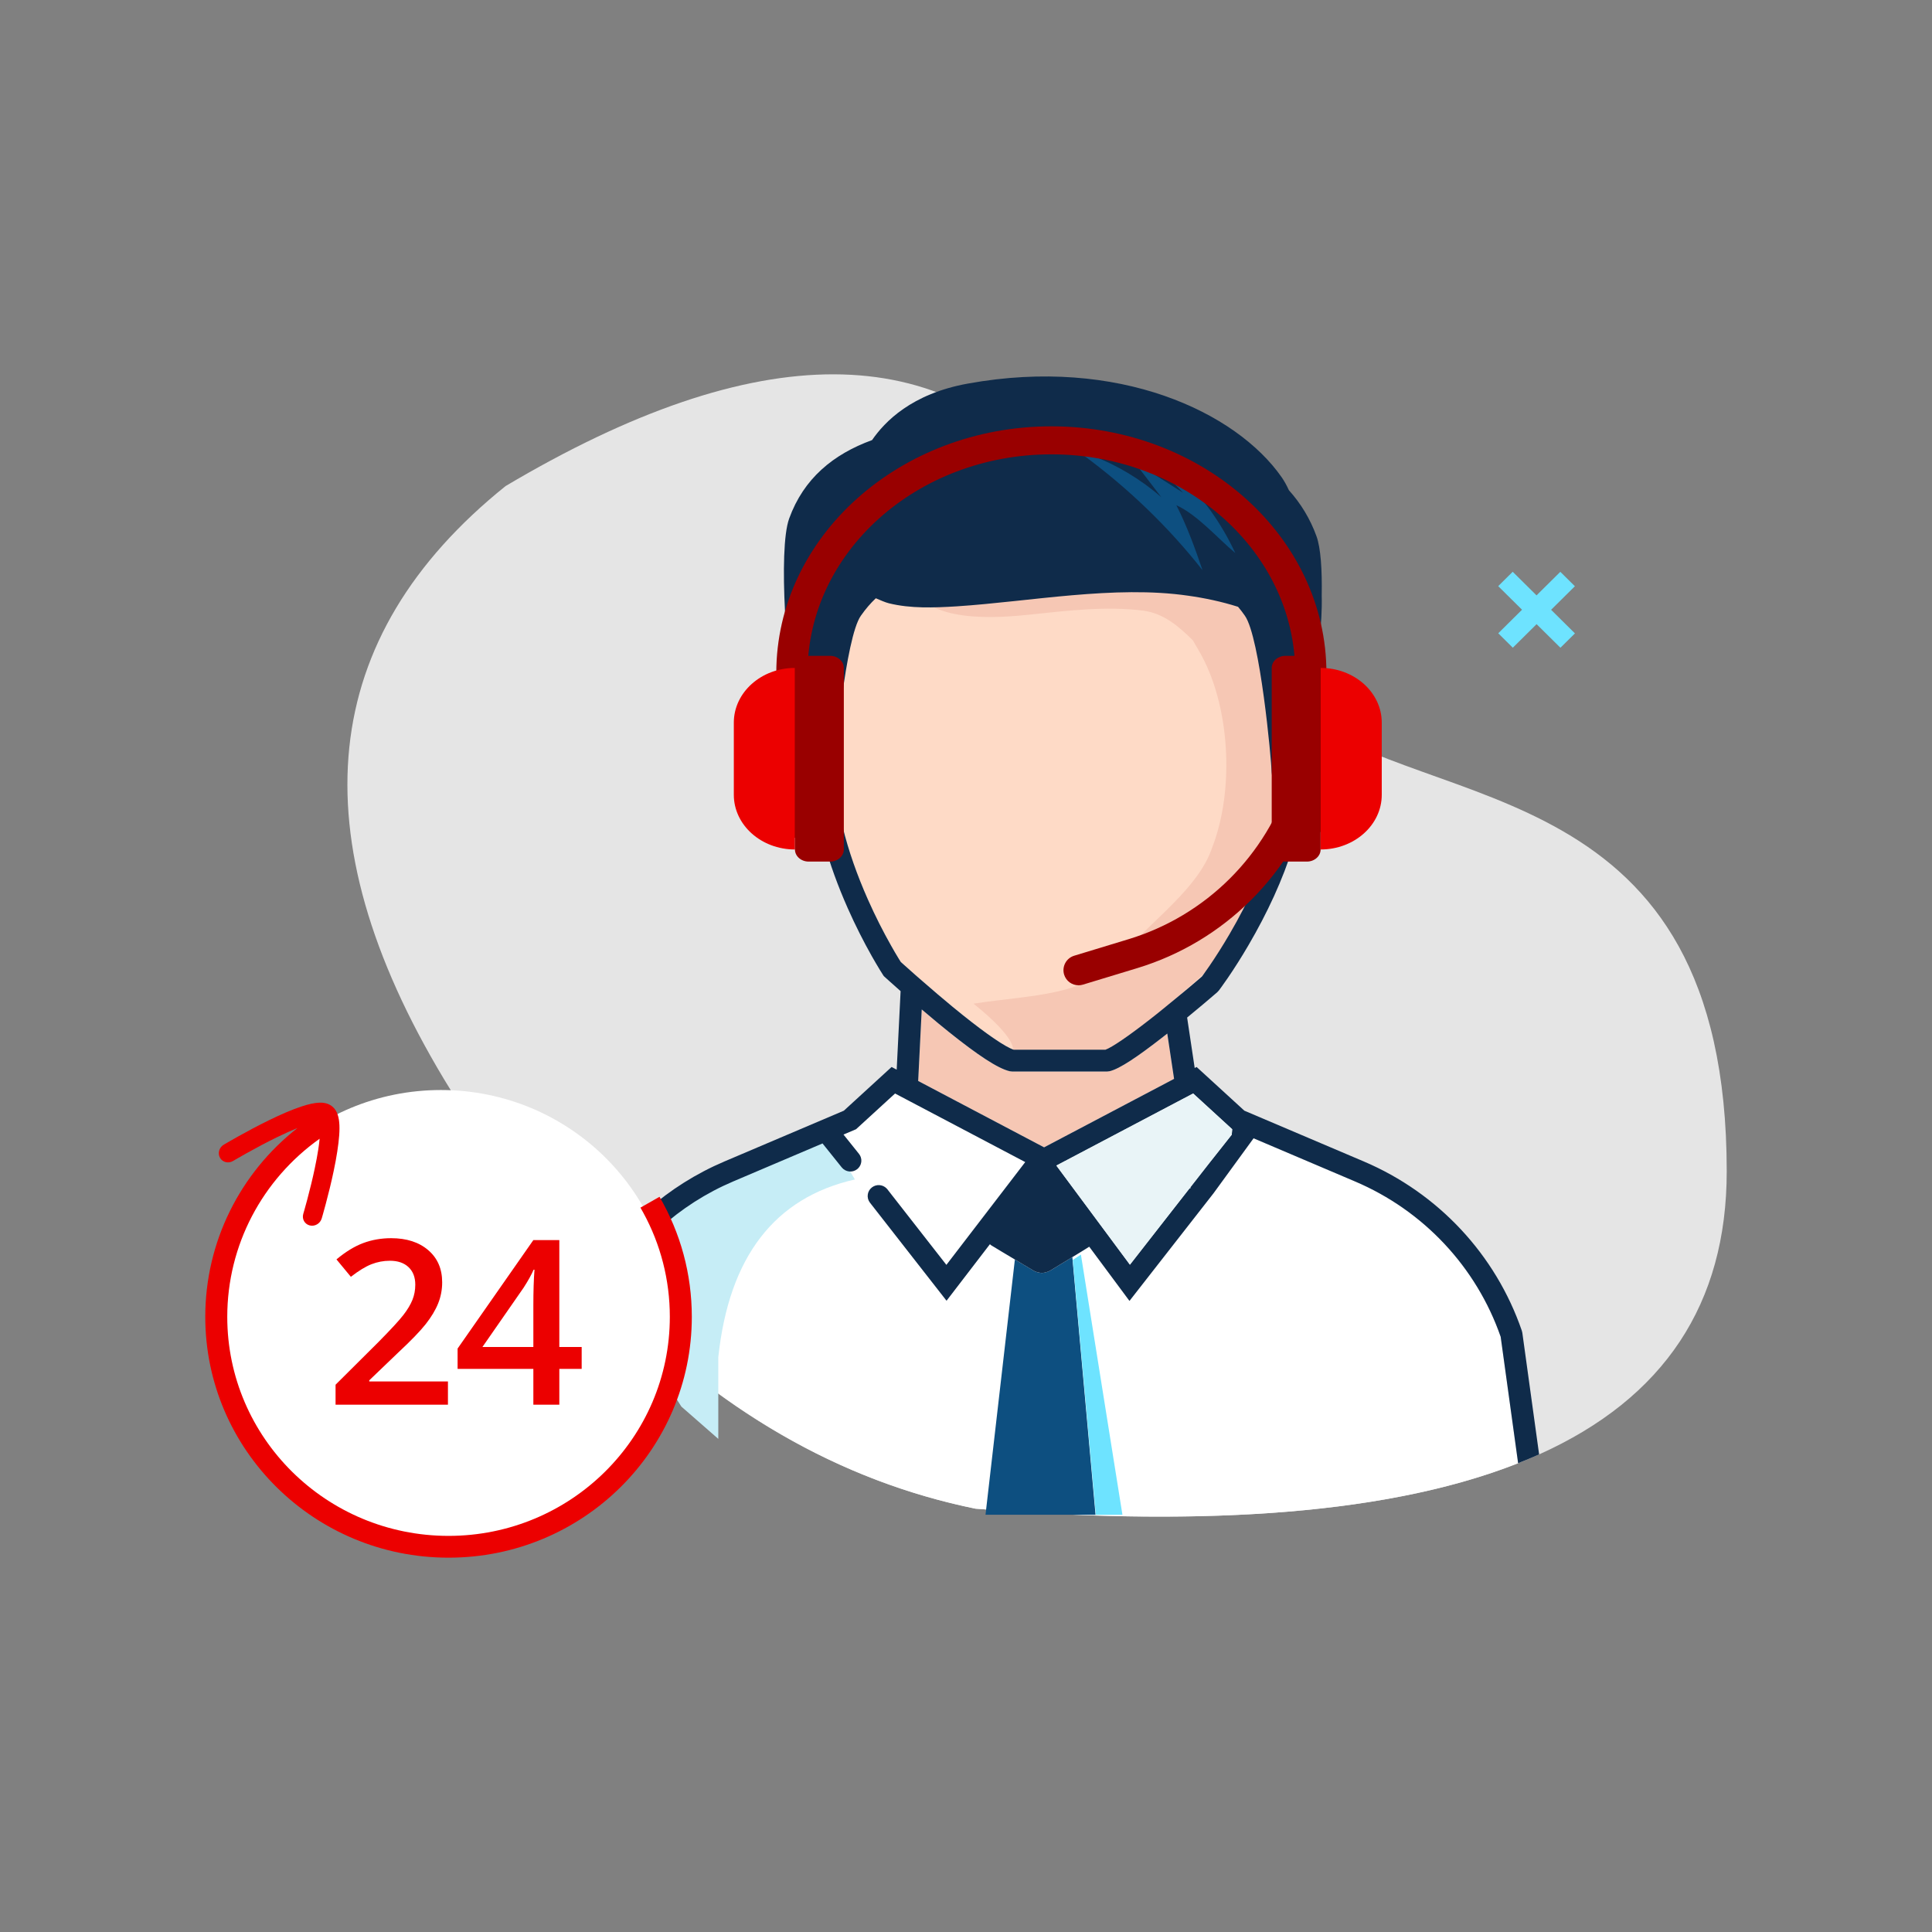 <svg width="160" height="160" viewBox="0 0 160 160" fill="none" xmlns="http://www.w3.org/2000/svg">
<rect x="0" y="0" width="160" height="160" fill="#808080" stroke="none"/>
<path fill-rule="evenodd" clip-rule="evenodd" d="M80.791 124.943C122.266 128.273 143.002 118.96 143 97.003C142.996 64.07 118.647 67.474 107.576 59.062C96.506 50.652 103.042 59.062 88.094 40.374C78.129 27.915 62.721 27.875 41.87 40.254C26.321 52.753 24.614 69.114 36.75 89.337C48.886 109.56 63.566 121.429 80.791 124.943Z" fill="#E5E5E5"/>
<path fill-rule="evenodd" clip-rule="evenodd" d="M112.214 97.841L103.814 94.27L100.495 98.824L99.414 100.208L93.537 107.736L90.206 103.248L87.951 100.208L86.613 98.404L86.081 97.689L85.532 98.404L84.148 100.208L81.98 103.038L78.388 107.72L72.047 99.601C71.739 99.206 71.813 98.64 72.211 98.335C72.579 98.053 73.094 98.094 73.414 98.412L73.49 98.498L73.749 98.83L74.825 100.208L78.375 104.753L81.861 100.208L83.245 98.404L84.906 96.238L75.938 91.514L74.16 90.577L74.123 90.558L70.891 93.518L69.852 93.958L71.134 95.558C71.422 95.918 71.389 96.429 71.071 96.749L70.986 96.825C70.592 97.134 70.019 97.069 69.706 96.678L68.117 94.696L60.721 97.841C56.229 99.75 52.57 103.093 50.232 107.267C59.33 116.734 69.51 122.643 80.79 124.944C100.412 126.519 115.384 125.26 125.722 121.176L124.278 110.706C122.265 104.924 117.885 100.252 112.214 97.841" fill="white"/>
<path fill-rule="evenodd" clip-rule="evenodd" d="M96.32 85.868C94.191 87.528 92.73 88.512 91.895 88.713L91.678 88.739H83.83L83.622 88.715C82.607 88.478 80.927 87.342 78.575 85.457C78.291 85.23 78.002 84.994 77.705 84.751C77.253 84.377 76.793 83.989 76.333 83.597L76.039 89.523L86.469 95.019L97.232 89.347L96.669 85.595C96.552 85.686 96.434 85.779 96.32 85.868" fill="#F6C7B4"/>
<path fill-rule="evenodd" clip-rule="evenodd" d="M68.446 67.878C68.469 67.873 68.493 67.865 68.516 67.854L69.522 67.397L69.781 68.463C70.266 70.457 70.986 72.485 71.877 74.496C72.487 75.873 73.143 77.159 73.797 78.317C74.025 78.721 74.237 79.08 74.425 79.389C74.497 79.505 74.553 79.597 74.596 79.664C74.623 79.687 74.667 79.728 74.7 79.757C74.752 79.804 74.796 79.845 74.867 79.907C75.153 80.166 75.476 80.454 75.829 80.764C76.033 80.945 76.241 81.122 76.447 81.301C77.255 82.006 78.072 82.705 78.871 83.363C79.16 83.603 79.444 83.832 79.721 84.055C81.721 85.657 83.274 86.718 83.953 86.934H91.546C92.079 86.744 93.439 85.817 95.193 84.451C95.39 84.295 95.594 84.136 95.802 83.972C95.984 83.826 96.172 83.672 96.357 83.522C96.901 83.082 97.449 82.633 97.997 82.176C98.148 82.05 98.3 81.926 98.451 81.8C98.758 81.54 99.042 81.299 99.294 81.083C99.394 80.997 99.475 80.927 99.535 80.876C99.567 80.834 99.607 80.778 99.658 80.71C99.805 80.507 99.973 80.269 100.158 79.998C100.689 79.221 101.249 78.341 101.815 77.374C103.426 74.62 104.742 71.739 105.553 68.885L105.788 68.063L106.629 68.249L106.643 68.252C107.615 68.463 109.057 66.943 109.596 64.667C110.142 62.402 109.553 60.476 108.609 60.262C108.369 60.211 108.084 60.269 107.765 60.454L106.415 61.24L106.392 59.689C106.292 52.462 105.522 47.925 103.333 44.371C100.607 39.947 95.705 37.621 87.756 37.621C80.147 37.621 75.303 40.033 72.494 44.599C70.206 48.318 69.289 53.21 69.133 60.301L69.092 62.199L67.631 60.967C67.338 60.721 67.105 60.645 66.954 60.68C66.282 60.852 65.799 62.611 66.231 64.66C66.676 66.701 67.807 68.034 68.446 67.878" fill="#FEDAC6"/>
<path fill-rule="evenodd" clip-rule="evenodd" d="M96.59 47.233C94.58 46.698 92.472 46.783 90.375 46.998C85.922 47.451 80.192 49.758 75.815 48.027C75.591 47.936 75.425 48.143 75.503 48.327C76.59 51.661 82.616 51.185 85.344 50.894C88.415 50.57 91.579 50.183 94.683 50.57C96.388 50.8 97.636 51.89 98.793 53.034C98.955 53.308 99.105 53.603 99.275 53.872C101.884 58.306 102.263 65.373 100.387 70.189C99.275 73.516 95.519 76.117 92.903 79.09C90.115 82.541 85.538 82.358 80.624 83.12C82.177 84.363 83.908 85.997 83.908 86.954H91.579C93.231 86.533 99.916 80.442 99.916 80.442C99.916 80.442 106.869 70.875 106.869 61.733C106.869 51.225 107.054 41.895 96.59 38.053C96.04 41.913 95.748 43.536 96.59 47.233" fill="#F6C7B4"/>
<path fill-rule="evenodd" clip-rule="evenodd" d="M59.486 112.404C60.369 104.093 64.14 99.185 70.797 97.678C70.797 97.678 70.09 96.484 68.674 94.094L56.426 99.015L50.336 106.863L56.426 116.486L59.486 119.163V112.404Z" fill="#C6EDF6"/>
<path fill-rule="evenodd" clip-rule="evenodd" d="M130.43 52.455L129.228 53.644L127.254 51.69L125.285 53.64L124.079 52.446L126.048 50.495L124.075 48.541L125.276 47.352L127.249 49.306L129.219 47.356L130.426 48.55L128.456 50.5L130.43 52.455Z" fill="#6EE3FF"/>
<path fill-rule="evenodd" clip-rule="evenodd" d="M86.287 105.423C86.03 105.4 85.779 105.343 85.59 105.225L84.048 104.307L81.616 125.444L90.728 125.447L88.806 104.109L86.983 105.219C86.785 105.336 86.538 105.4 86.287 105.423" fill="#0D4F80"/>
<path fill-rule="evenodd" clip-rule="evenodd" d="M88.841 104.344L90.751 125.447H92.955L89.517 103.901L88.841 104.344Z" fill="#6EE3FF"/>
<path fill-rule="evenodd" clip-rule="evenodd" d="M102.008 93.971L100.126 96.35L98.579 98.329L98.591 98.404H98.522L97.112 100.208L93.575 104.738L90.214 100.208L88.876 98.404L87.483 96.527L97.516 91.24L98.812 90.558L99.327 91.028L102.045 93.518L102.008 93.971ZM86.468 95.018L76.039 89.522L76.334 83.597C76.793 83.989 77.253 84.376 77.706 84.75C78.002 84.994 78.292 85.23 78.574 85.456C80.927 87.341 82.608 88.478 83.622 88.715L83.831 88.739H91.679L91.896 88.713C92.731 88.511 94.192 87.528 96.321 85.868C96.434 85.779 96.552 85.686 96.669 85.594L97.232 89.347L86.468 95.018ZM75.83 80.764C75.477 80.454 75.154 80.166 74.867 79.907C74.797 79.845 74.752 79.804 74.7 79.757C74.667 79.728 74.623 79.687 74.597 79.663C74.554 79.596 74.497 79.504 74.426 79.389C74.237 79.08 74.025 78.721 73.798 78.316C73.143 77.159 72.489 75.872 71.877 74.495C70.986 72.485 70.266 70.457 69.782 68.463L69.523 67.397L68.517 67.854C68.493 67.865 68.47 67.872 68.447 67.878C67.808 68.034 66.677 66.701 66.232 64.66C65.911 63.135 66.096 61.774 66.489 61.105C67.194 63.809 68.554 68.916 69.082 63.943C69.116 62.836 70.022 52.78 71.295 50.99C71.683 50.434 72.097 49.954 72.531 49.546C72.926 49.711 73.279 49.876 73.618 49.963C75.433 50.408 77.343 50.328 79.212 50.216C85.341 49.817 92.297 48.449 98.408 49.335C99.745 49.522 101.15 49.816 102.53 50.253C102.723 50.482 102.914 50.727 103.095 50.99C104.358 52.78 105.277 62.836 105.314 63.943C105.889 69.468 107.493 62.55 108.116 60.311C108.294 60.255 108.462 60.23 108.61 60.261C109.553 60.476 110.142 62.401 109.596 64.667C109.058 66.943 107.617 68.463 106.645 68.252L106.629 68.249L105.788 68.063L105.554 68.885C104.742 71.739 103.426 74.62 101.816 77.374C101.25 78.341 100.69 79.221 100.159 79.998C99.973 80.269 99.805 80.507 99.659 80.71C99.608 80.778 99.568 80.834 99.536 80.876C99.477 80.927 99.396 80.997 99.294 81.083C99.042 81.299 98.759 81.54 98.451 81.799C98.301 81.926 98.148 82.05 97.999 82.175C97.45 82.633 96.902 83.082 96.358 83.522C96.172 83.672 95.985 83.826 95.802 83.972C95.595 84.136 95.392 84.295 95.194 84.451C93.441 85.817 92.079 86.744 91.547 86.934H83.954C83.275 86.718 81.722 85.657 79.721 84.054C79.445 83.832 79.162 83.602 78.871 83.363C78.072 82.705 77.256 82.005 76.448 81.301C76.242 81.122 76.034 80.945 75.83 80.764V80.764ZM81.593 36.435C80.231 36.733 78.978 37.139 77.827 37.65C78.977 37.138 80.232 36.733 81.593 36.435ZM93.809 36.345C93.772 36.338 93.736 36.329 93.698 36.322C93.656 36.277 93.614 36.233 93.572 36.19C93.653 36.239 93.728 36.295 93.809 36.345V36.345ZM126.073 110.375L126.032 110.206C123.867 103.903 119.106 98.807 112.935 96.183L103.053 91.982L99.099 88.363L98.939 88.447L98.313 84.27C98.753 83.908 99.195 83.541 99.632 83.174C99.944 82.911 100.231 82.666 100.487 82.447C100.641 82.316 100.751 82.221 100.809 82.17L100.936 82.035C100.974 81.985 101.043 81.894 101.138 81.761C101.295 81.546 101.473 81.294 101.668 81.009C102.221 80.199 102.806 79.283 103.393 78.278C104.946 75.622 106.239 72.85 107.102 70.065C108.989 69.885 110.73 67.788 111.369 65.082C111.689 63.757 111.705 62.46 111.45 61.365C111.105 59.892 110.269 58.787 109.005 58.501C108.86 58.469 108.715 58.452 108.569 58.445C108.862 56.916 109.13 54.801 109.295 52.638C109.402 51.782 109.49 50.596 109.459 49.294C109.496 47.206 109.379 45.381 109.027 44.411C108.495 42.941 107.713 41.682 106.74 40.596C106.563 40.209 106.366 39.847 106.142 39.525C102.393 34.139 92.629 29.502 80.17 31.764C75.475 32.604 73.254 34.946 72.22 36.446C69.01 37.618 66.559 39.619 65.354 42.947C64.423 45.532 65.158 55.423 65.98 59.159C64.467 59.987 63.903 62.448 64.449 65.035C65.011 67.615 66.522 69.609 68.219 69.694C68.718 71.535 69.396 73.387 70.209 75.22C70.844 76.654 71.526 77.991 72.206 79.198C72.446 79.62 72.669 79.998 72.868 80.325C72.99 80.523 73.079 80.663 73.127 80.738L73.189 80.833L73.274 80.91C73.342 80.972 73.467 81.085 73.641 81.242C73.923 81.496 74.241 81.779 74.584 82.082L74.26 88.585L73.838 88.363L69.885 91.982L60.004 96.183C55.317 98.174 51.449 101.594 48.907 105.883C49.344 106.36 49.791 106.807 50.234 107.267C52.571 103.093 56.23 99.75 60.722 97.841L68.118 94.695L69.708 96.678C70.02 97.069 70.593 97.134 70.987 96.824L71.072 96.748C71.39 96.428 71.424 95.917 71.135 95.557L69.853 93.958L70.892 93.518L74.125 90.558L74.161 90.577L75.939 91.514L84.907 96.238L83.247 98.404L81.863 100.208L78.376 104.753L74.826 100.208L73.75 98.83L73.491 98.497L73.415 98.412C73.095 98.093 72.581 98.053 72.212 98.335C71.814 98.64 71.74 99.206 72.048 99.601L78.389 107.72L81.981 103.037C82.016 103.071 82.049 103.107 82.09 103.132L82.956 103.655L84.049 104.307L85.589 105.225C85.78 105.343 86.031 105.4 86.288 105.423C86.539 105.4 86.786 105.336 86.982 105.219L88.807 104.109L89.607 103.622L90.207 103.246L93.538 107.735L99.415 100.208L100.496 98.824L103.815 94.268L112.215 97.841C117.886 100.251 122.266 104.924 124.279 110.706L125.724 121.176C126.317 120.941 126.901 120.702 127.463 120.449L126.073 110.375Z" fill="#0F2B4A"/>
<path fill-rule="evenodd" clip-rule="evenodd" d="M36.516 128.359C47.14 128.359 55.751 119.833 55.751 109.315C55.751 98.797 47.14 90.271 36.516 90.271C25.892 90.271 17.279 98.797 17.279 109.315C17.279 119.833 25.892 128.359 36.516 128.359" fill="white"/>
<path fill-rule="evenodd" clip-rule="evenodd" d="M27.483 91.607C28.203 92.16 28.239 93.364 27.932 95.36C27.855 95.866 27.754 96.414 27.63 96.996C27.444 97.882 27.219 98.804 26.977 99.709C26.892 100.025 26.812 100.317 26.738 100.579C26.693 100.736 26.66 100.848 26.642 100.91C26.516 101.334 26.071 101.591 25.65 101.485C25.229 101.379 24.989 100.95 25.116 100.525C25.132 100.471 25.163 100.363 25.206 100.213C25.277 99.959 25.355 99.676 25.439 99.368C25.673 98.489 25.892 97.595 26.071 96.741C26.189 96.186 26.285 95.665 26.358 95.191C26.407 94.871 26.445 94.575 26.47 94.305C21.717 97.684 18.821 103.124 18.821 109.053C18.821 119.073 27.027 127.195 37.147 127.195C47.267 127.195 55.472 119.073 55.472 109.053C55.472 105.995 54.708 103.05 53.271 100.424L53.038 100.012L54.617 99.112C56.362 102.111 57.293 105.516 57.293 109.053C57.293 120.069 48.274 129 37.147 129C26.021 129 17 120.069 17 109.053C17 102.862 19.871 97.155 24.636 93.417C24.117 93.627 23.529 93.892 22.887 94.206C22.076 94.603 21.229 95.053 20.398 95.518C20.107 95.68 19.838 95.834 19.6 95.972C19.457 96.055 19.357 96.114 19.304 96.145C18.921 96.375 18.435 96.26 18.222 95.888C18.007 95.516 18.145 95.029 18.53 94.799C18.587 94.764 18.694 94.702 18.843 94.616C19.089 94.473 19.365 94.315 19.664 94.148C20.52 93.669 21.394 93.205 22.235 92.793C23.285 92.278 24.212 91.882 24.98 91.63C26.125 91.257 26.925 91.18 27.483 91.607ZM32.393 102.541C33.669 102.541 34.693 102.871 35.463 103.531C36.234 104.191 36.619 105.079 36.619 106.196C36.619 106.809 36.507 107.393 36.285 107.944C36.064 108.495 35.722 109.064 35.262 109.65C34.801 110.235 34.036 111.028 32.965 112.026L30.579 114.314V114.407H37.097V116.331H27.79V114.676L31.331 111.152C32.377 110.092 33.07 109.34 33.41 108.897C33.752 108.454 34.001 108.037 34.158 107.646C34.314 107.255 34.392 106.837 34.392 106.391C34.392 105.777 34.207 105.294 33.834 104.94C33.461 104.587 32.946 104.41 32.288 104.41C31.763 104.41 31.255 104.506 30.762 104.698C30.271 104.891 29.702 105.238 29.058 105.74L27.865 104.298C28.629 103.66 29.371 103.208 30.09 102.941C30.81 102.675 31.578 102.541 32.393 102.541ZM46.321 102.699V111.551H48.172V113.365H46.321V116.331H44.17V113.365H37.896V111.682L44.17 102.699H46.321ZM44.264 105.154H44.19C44.013 105.563 43.739 106.058 43.363 106.642L39.953 111.551H44.17V108.139C44.17 106.923 44.202 105.929 44.264 105.154Z" fill="#EC0000"/>
<path fill-rule="evenodd" clip-rule="evenodd" d="M102.008 93.971L102.046 93.518L99.327 91.028L98.813 90.558L97.516 91.241L87.483 96.527L88.876 98.404L90.215 100.208L93.576 104.738L97.112 100.208L98.522 98.404H98.591L98.579 98.329L100.126 96.35L102.008 93.971Z" fill="#E9F4F7"/>
<path fill-rule="evenodd" clip-rule="evenodd" d="M99.585 47.215C98.95 45.349 98.311 43.598 97.422 41.84C99.171 42.641 100.827 44.567 102.302 45.801C101.156 43.343 99.67 41.281 97.856 39.508C97.286 39.238 96.683 38.995 96.044 38.783C96.688 39.457 97.329 40.131 97.972 40.805C96.615 39.944 95.261 39.078 93.91 38.219C94.668 39.207 95.42 40.194 96.178 41.181C94.487 39.7 92.53 38.534 90.436 37.719C90.193 37.701 89.943 37.689 89.693 37.676C93.391 40.393 96.738 43.603 99.585 47.215Z" fill="#0D4F80"/>
<path fill-rule="evenodd" clip-rule="evenodd" d="M89.32 81.597C88.784 81.597 88.289 81.25 88.125 80.71C87.926 80.048 88.299 79.349 88.959 79.149L93.458 77.781C99.87 75.833 104.892 70.843 106.893 64.434C107.099 63.774 107.799 63.406 108.457 63.614C109.115 63.819 109.481 64.522 109.276 65.181C107.027 72.381 101.385 77.987 94.183 80.176L89.683 81.543C89.562 81.579 89.439 81.597 89.32 81.597" fill="#990000"/>
<path fill-rule="evenodd" clip-rule="evenodd" d="M66.879 69.386H64.29V55.729C64.29 44.469 74.51 35.307 87.07 35.307C99.632 35.307 109.849 44.469 109.849 55.729V68.834H107.262V55.729C107.262 45.748 98.203 37.627 87.07 37.627C75.937 37.627 66.879 45.748 66.879 55.729V69.386Z" fill="#990000"/>
<path fill-rule="evenodd" clip-rule="evenodd" d="M65.834 55.315C63.038 55.315 60.772 57.343 60.772 59.846V65.821C60.772 68.323 63.038 70.35 65.834 70.35V70.348V55.318V55.315Z" fill="#EC0000"/>
<path fill-rule="evenodd" clip-rule="evenodd" d="M68.746 54.313H66.971C66.343 54.313 65.834 54.763 65.834 55.318V70.348C65.834 70.903 66.343 71.353 66.971 71.353H68.746C69.374 71.353 69.883 70.903 69.883 70.348V55.318C69.883 54.763 69.374 54.313 68.746 54.313" fill="#990000"/>
<path fill-rule="evenodd" clip-rule="evenodd" d="M109.369 55.315V55.317V70.348V70.35C112.165 70.35 114.431 68.323 114.431 65.821V59.846C114.431 57.343 112.165 55.315 109.369 55.315" fill="#EC0000"/>
<path fill-rule="evenodd" clip-rule="evenodd" d="M108.231 54.313H106.455C105.827 54.313 105.318 54.763 105.318 55.317V70.348C105.318 70.903 105.827 71.353 106.455 71.353H108.231C108.858 71.353 109.368 70.903 109.368 70.348V55.317C109.368 54.763 108.858 54.313 108.231 54.313Z" fill="#990000"/>
</svg>
